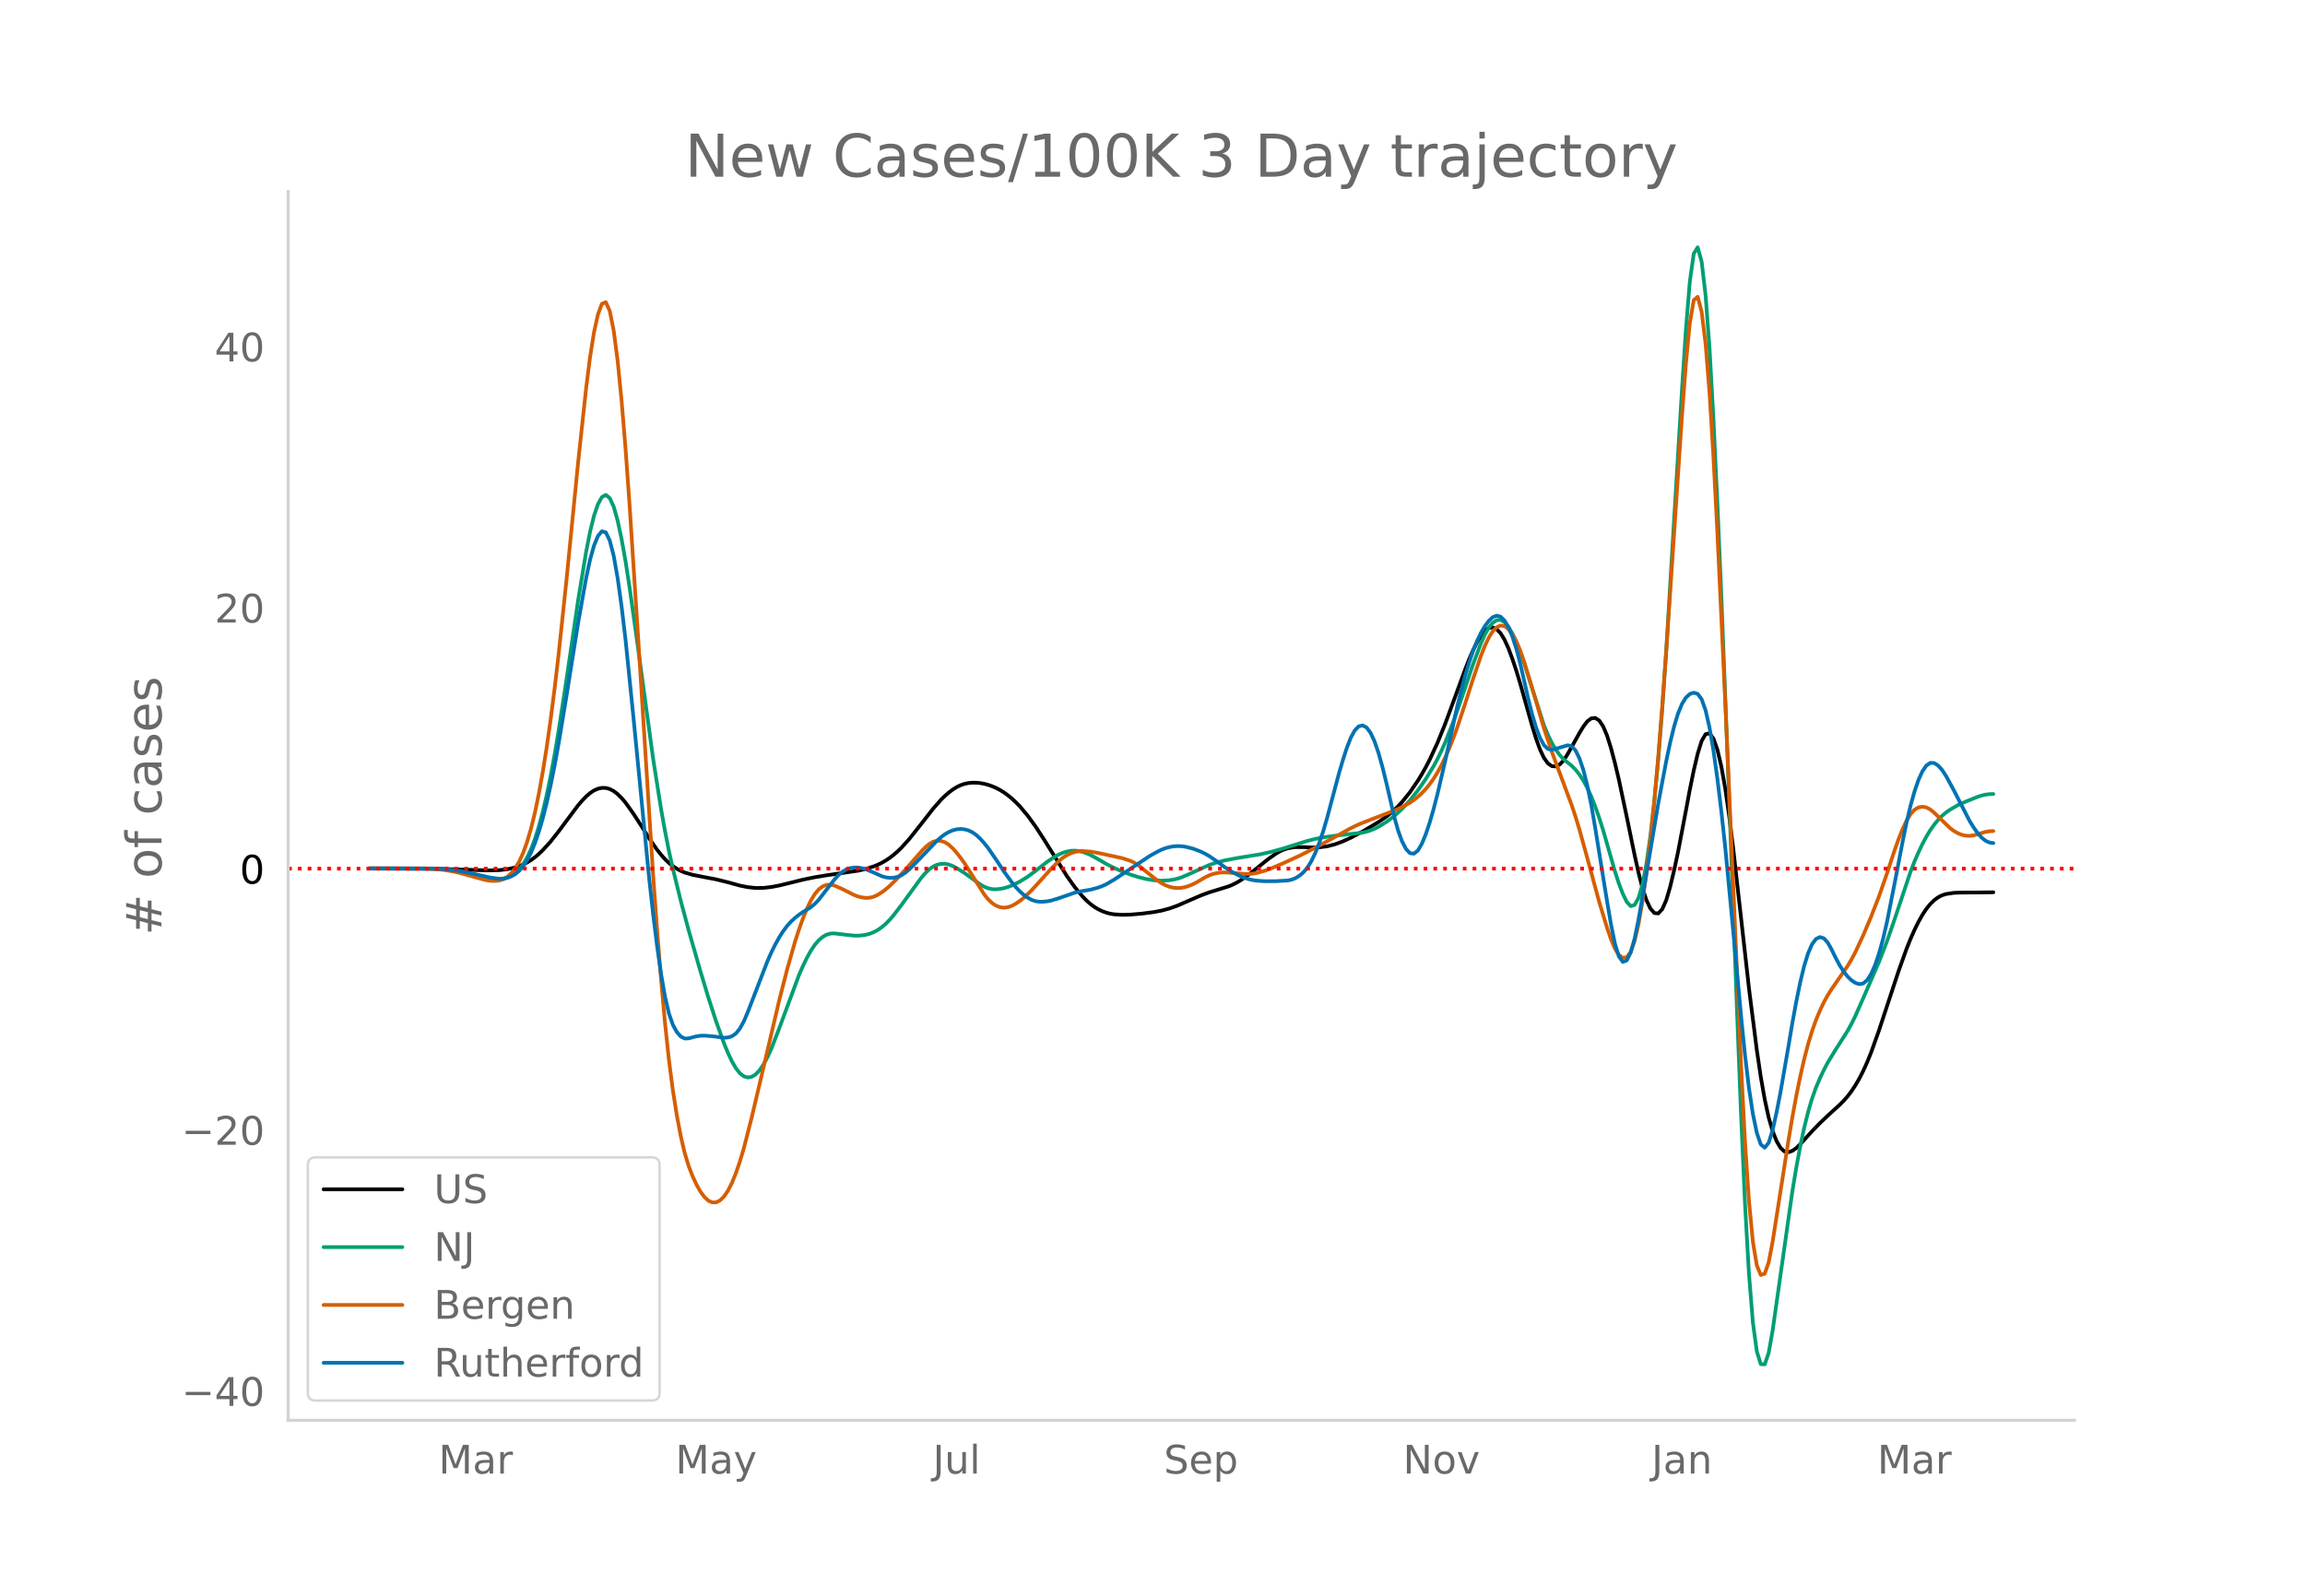 <svg height="864" viewBox="0 0 936 648" width="1248" xmlns="http://www.w3.org/2000/svg" xmlns:xlink="http://www.w3.org/1999/xlink"><defs><style>*{stroke-linecap:butt;stroke-linejoin:round}</style></defs><g id="figure_1"><path d="M0 648h936V0H0z" style="fill:#fff" id="patch_1"/><g id="axes_1"><path d="M117 576.72h725.4V77.76H117z" style="fill:none" id="patch_2"/><path clip-path="url(#p25b790a677)" d="m149.973 352.714 28.81.107 9.605.302 9.603.33 4.802-.12 3.201-.364 3.202-.719 1.6-.523 1.6-.663 1.601-.812 1.601-.977 1.6-1.159 1.601-1.345 1.6-1.527 3.202-3.522 3.201-4.072 8.003-10.714 1.601-1.832 1.6-1.658 1.601-1.4 1.6-1.062 1.602-.706 1.6-.347 1.6.033 1.601.434 1.601.84 1.6 1.234 1.601 1.582 1.6 1.88 3.202 4.483 3.201 4.944 3.202 5.096 3.2 4.577 1.601 2.024 1.601 1.804 1.6 1.545 1.601 1.285 1.6 1.06 1.602.869 1.6.685 3.201.916 4.802.955 4.802.912 4.802 1.185 4.802 1.33 3.201.64 3.201.335 3.202-.037 3.2-.363 3.202-.612 4.802-1.167 4.802-1.193 4.802-.992 4.801-.787 12.805-1.865 3.202-.744 3.2-1.026 1.601-.652 1.601-.774 1.6-.921 1.601-1.074 1.6-1.226 1.602-1.382 1.6-1.543 3.201-3.56 4.802-6.04 4.802-6.166 3.201-3.648 1.6-1.579 1.602-1.395 1.6-1.208 1.6-1.002 1.601-.778 1.601-.55 1.6-.33 1.601-.143 1.6.01 1.601.153 1.601.292 1.6.424 1.601.557 1.601.69 1.6.836 1.601.995 1.6 1.155 1.601 1.317 1.601 1.48 1.6 1.646 3.202 3.788 3.201 4.406 3.201 4.911 9.604 15.33 3.201 4.474 3.202 3.838 1.6 1.632 1.6 1.405 1.601 1.175 1.601.948 1.6.75 1.601.579 1.6.414 1.601.256 3.202.2 3.201-.086 4.802-.408 4.802-.623 3.2-.603 3.202-.863 3.201-1.14 4.802-2.098 4.802-2.075 3.201-1.191 8.003-2.473 1.601-.672 1.6-.803 1.601-.943 3.202-2.242 3.2-2.502 4.803-3.865 3.2-2.263 1.601-.937 1.601-.719 1.6-.495 1.601-.316 1.6-.182 3.202-.002 3.201.143 3.202-.063 3.2-.402 3.202-.838 3.201-1.18 3.202-1.473 4.801-2.548 6.403-3.79 3.201-2.198 3.201-2.674 1.601-1.566 1.6-1.73 3.202-3.964 3.201-4.668 1.6-2.61 1.601-2.829 1.6-3.082 3.202-6.93 3.201-7.89 4.802-13.074 3.201-8.738 1.601-4.106 1.6-3.679 1.601-3.211 1.601-2.709 1.6-2.02 1.601-1.148 1.6-.233 1.601.704 1.601 1.664 1.6 2.629 1.601 3.553 1.6 4.28 1.602 4.808 1.6 5.295 4.802 17.065 1.6 5.159 1.601 4.433 1.6 3.37 1.601 2.24 1.601 1.129 1.6.117 1.601-.794 1.6-1.685 1.602-2.496 4.801-8.592 1.601-2.641 1.6-2.107 1.601-1.198 1.6-.182 1.601 1.007 1.601 2.368 1.6 3.763 1.601 5.09 1.601 6.08 1.6 6.731 3.202 15.13 3.201 15.561 1.6 7.177 1.601 6.25 1.6 4.855 1.602 3.37 1.6 1.847 1.6.156 1.601-1.706 1.601-3.603 1.6-5.397 1.601-6.683 1.6-7.46 3.202-16.814 1.6-8.577 1.601-7.824 1.6-6.81 1.602-5.134 1.6-2.793 1.6-.322 1.601 2.135 1.601 4.51 1.6 6.805 1.601 9.085 1.6 11.247 1.601 12.823 3.202 28.362 3.201 28.458 3.201 25.214 1.6 10.84 1.601 9.124 1.601 7.324 1.6 5.571 1.601 4.046 1.6 2.75 1.602 1.496 1.6.309 1.6-.563 1.601-1.118 1.601-1.564 4.802-5.29 3.201-3.294 3.201-3.04 4.802-4.373 1.6-1.601 1.601-1.8 1.601-2.102 1.6-2.424 1.601-2.753 1.6-3.125 1.602-3.539 1.6-3.96 3.201-8.975 4.802-14.546 3.201-9.684 3.202-8.926 1.6-3.984 1.6-3.619 1.602-3.249 1.6-2.849 1.6-2.42 1.601-1.987 1.601-1.56 1.6-1.175 1.601-.827 1.6-.51 3.202-.48 3.201-.111 6.403-.031 6.402-.083h0" style="fill:none;stroke:#000;stroke-linecap:round;stroke-width:1.5" id="line2d_1"/><path clip-path="url(#p25b790a677)" d="m149.973 352.624 25.61.064 4.801.296 4.802.573 3.202.562 6.402 1.458 3.201.742 3.201.465 1.601.086 1.6-.113 1.601-.408 1.601-.721 1.6-1.058 1.601-1.505 1.6-2.063 1.601-2.668 1.601-3.389 1.6-4.228 1.601-5.09 1.6-5.955 1.602-6.835 1.6-7.729 1.6-8.626 1.601-9.488 3.202-20.867 4.801-32.686 3.202-19.339 1.6-8.165 1.6-6.487 1.602-4.705 1.6-2.889 1.6-.888 1.601 1.293 1.601 3.513 1.6 5.666 1.601 7.494 1.6 8.999 1.602 10.34 3.2 22.796 6.403 47.061 3.201 20.283 1.601 8.967 1.6 8.088 1.601 7.248 3.202 13.03 3.2 11.956 4.803 16.719 3.2 10.588 3.202 9.857 3.201 8.892 1.6 3.86 1.602 3.39 1.6 2.776 1.6 2.026 1.601 1.245 1.601.474 1.6-.265 1.601-.968 1.6-1.666 1.602-2.347 1.6-2.961 1.6-3.504 3.202-8.279 8.003-21.578 1.6-3.663 1.601-3.31 1.6-2.884 1.602-2.39 1.6-1.88 1.6-1.377 1.601-.904 1.601-.46 1.6-.06 4.802.569 3.202.33 1.6.016 1.601-.116 1.6-.254 1.601-.43 1.6-.648 1.601-.873 1.601-1.113 1.6-1.365 1.601-1.619 1.6-1.86 3.202-4.174 8.003-10.992 1.6-1.851 1.601-1.568 1.601-1.168 1.6-.75 1.601-.374 1.6-.034 1.602.296 1.6.61 1.6.83 3.202 2.032 6.402 4.624 1.601.918 1.6.642 1.601.346 1.601.062 1.6-.157 1.601-.313 1.6-.457 1.601-.598 3.202-1.56 3.2-1.993 3.202-2.369 4.802-3.77 3.201-2.112 1.6-.86 1.601-.676 1.601-.483 1.6-.287 1.601-.072 1.6.159 1.602.386 1.6.565 1.6.7 3.202 1.758 3.201 1.876 3.201 1.633 3.202 1.403 3.201 1.202 3.201 1.015 3.201.814 3.202.518 3.2.185 3.202-.195 1.6-.25 1.601-.37 1.601-.512 3.201-1.37 8.003-3.642 3.202-1.078 3.2-.82 4.803-.912 9.603-1.559 4.802-1.087 4.802-1.36 9.604-3.018 3.201-.797 3.201-.624 4.802-.668 11.204-1.263 1.601-.386 1.6-.516 1.601-.654 1.6-.79 3.202-1.944 3.201-2.408 3.202-2.924 3.2-3.46 3.202-4.022 3.201-4.605 3.202-5.25 1.6-2.961 1.6-3.286 1.601-3.623 3.202-8.172 3.2-9.081 4.803-14.223 3.201-8.488 1.6-3.586 1.601-2.823 1.6-1.995 1.601-1.083 1.601-.092 1.6.919 1.601 1.898 1.6 2.733 1.602 3.422 1.6 4.083 1.6 4.695 8.004 25.035 1.6 3.871 1.601 3.281 1.6 2.732 1.601 2.225 1.6 1.725 3.202 2.564 1.6 1.604 1.601 2.022 1.601 2.452 1.6 2.945 1.601 3.5 1.6 4.057 1.601 4.555 1.601 4.993 3.201 11.17 1.601 5.587 1.6 4.936 1.601 4.186 1.6 3.3 1.601 1.745 1.601-.485 1.6-2.89 1.601-5.514 1.6-8.352 1.602-11.233 1.6-14.133 1.6-17.127 1.601-20.212 1.601-23.317 3.201-53.35 3.201-52.778 1.601-24.522 1.6-19.657 1.601-11.398 1.6-2.556 1.602 5.805 1.6 13.688 1.6 21.473 1.601 28.85 1.601 34.188 1.6 37.485 3.202 83.291 3.201 86.556 1.6 40.969 1.601 36.125 1.601 28.295 1.6 19.866 1.601 11.744 1.6 5.158 1.601.107 1.601-4.637 1.6-8.978 8.004-56.502 1.6-9.705 1.601-8.6 1.6-7.524 1.601-6.485 1.6-5.45 1.601-4.475L739 437.9l1.6-3.383 1.601-3.04 3.202-5.249 4.801-7.526 1.601-2.907 1.6-3.24 3.202-7.234 6.402-14.703 3.202-8.253 3.2-9.242 6.403-19.134 1.6-4.11 1.602-3.732 1.6-3.36 1.6-3 1.601-2.637 1.601-2.282 1.6-1.948 1.601-1.638 1.6-1.347 1.601-1.132 3.202-1.86 3.2-1.434 4.803-1.928 1.6-.53 1.601-.374 1.6-.205 1.601-.06h0" style="fill:none;stroke:#009e73;stroke-linecap:round;stroke-width:1.5" id="line2d_2"/><path clip-path="url(#p25b790a677)" d="m149.973 352.567 22.408.053 4.802.295 3.201.355 3.202.524 3.2.699 4.803 1.333 4.802 1.34 1.6.34 1.6.187 1.601.02 1.601-.174 1.6-.506 1.601-.974 1.601-1.47 1.6-1.998 1.601-2.677 1.6-3.51 1.601-4.398 1.601-5.41 1.6-6.546 1.601-7.707 1.6-8.87 1.602-10.057 1.6-11.262 1.6-12.473 1.601-13.652 3.202-30.223 4.801-48.483 3.202-29.636 1.6-12.689 1.6-10.058 1.602-7.246 1.6-4.3 1.6-.687 1.601 3.591 1.601 8.004 1.6 12.315 1.601 16.119 1.6 19.415 1.602 22.395 3.2 49.444 6.403 101.389 1.6 22.025 1.601 20.082 1.601 17.757 1.6 15.052 1.601 12.368 1.6 10.167 1.602 8.452 1.6 6.834 1.6 5.297 1.601 4.172 1.601 3.458 1.6 2.825 1.601 2.181 1.6 1.484 1.601.73 1.601-.033 1.6-.8 1.601-1.582 1.6-2.38 1.602-3.174 1.6-3.933 1.6-4.657 1.601-5.375 3.202-12.514 4.802-20.366 6.402-27.319 3.201-12.503 3.201-11.249 1.601-4.949 1.6-4.448 1.601-3.93 1.6-3.325 1.602-2.633 1.6-1.922 1.6-1.23 1.601-.62 1.601-.097 1.6.373 3.202 1.407 4.802 2.436 1.6.597 1.601.397 1.6.184 1.601-.09 1.6-.425 1.601-.758 1.601-1.013 1.6-1.195 1.601-1.36 3.202-3.155 3.2-3.516 6.403-7.305 1.6-1.665 1.601-1.386 1.601-.924 1.6-.428 1.601.059 1.6.537 1.602 1.013 1.6 1.467 1.6 1.808 1.601 2.038 1.601 2.245 3.201 5.002 4.802 7.651 1.6 1.983 1.601 1.513 1.601 1.05 1.6.616 1.601.21 1.6-.19 1.601-.57 1.601-.868 1.6-1.078 1.601-1.27 3.202-3.055 3.2-3.504 4.803-5.336 3.2-3.178 1.601-1.276 1.601-1.021 1.6-.77 1.601-.525 1.6-.293 1.602-.075 3.2.246 3.202.556 9.604 2.087 3.201 1.05 1.6.739 1.601.99 3.201 2.569 3.202 2.578 1.6 1.197 1.6 1.056 1.602.84 1.6.609 1.6.377 1.601.145 1.601-.09 1.6-.317 1.601-.513 1.6-.678 1.601-.837 3.202-1.91 1.6-.776 1.6-.577 1.602-.383 1.6-.21 1.6-.062 3.202.207 4.802.388 1.6.034 1.601-.102 1.6-.249 3.202-.88 3.201-1.166 4.802-2.062 6.403-2.953 6.402-3.255 6.402-3.485 8.004-4.449 3.2-1.531 4.803-1.91 9.603-3.674 3.202-1.476 3.2-1.754 1.601-1.1 1.601-1.28 1.6-1.467 1.601-1.695 1.6-1.965 1.602-2.249 1.6-2.57 1.6-2.928 1.601-3.292 1.601-3.654 1.6-4.004 1.601-4.34 3.201-9.643 3.202-10.007 3.201-9.383 1.6-4.108 1.601-3.356 1.6-2.537 1.601-1.654 1.601-.708 1.6.252 1.601 1.2 1.6 2.098 1.602 2.945 1.6 3.782 1.6 4.57 3.202 10.514 4.802 16.413 3.201 9.515 4.802 12.913 3.201 8.59 1.6 4.805 1.601 5.265 3.202 11.607 4.801 17.702 3.202 10.551 1.6 4.659 1.601 3.808 1.6 2.547 1.601 1.203 1.6-.235 1.601-2.136 1.601-4.502 1.6-6.937 1.601-9.248 1.6-11.436 1.602-13.598 1.6-15.76 1.6-17.925 1.601-20.089 1.601-22.253 6.402-95.674 1.601-21.256 1.6-16.723 1.601-9.287 1.6-1.367 1.602 6.06 1.6 12.995 1.6 19.833 1.601 26.28 1.601 30.781 3.201 68.836 6.403 147.333 1.6 30.89 1.601 24.042 1.6 16.683 1.601 9.596 1.6 3.871 1.601-.492 1.601-4.584 1.6-8.32 6.403-41.012 1.6-9.51 1.601-8.719 1.601-7.87 1.6-7.018 1.601-6.164 1.6-5.311 1.601-4.492 1.601-3.844 1.6-3.368 1.601-2.928 1.6-2.522 6.403-9.23 1.601-2.701 1.6-3.013 3.202-6.856 3.201-7.573 3.201-8.248 3.202-9.18 3.2-9.731 1.601-4.458 1.601-4.004 1.6-3.38 1.601-2.591 1.6-1.767 1.602-.966 1.6-.281 1.6.285 1.601.829 1.601 1.325 6.402 6.218 1.601 1.184 1.6.913 1.601.641 1.6.363 1.602.076 1.6-.21 4.802-1.4 1.6-.26 1.601-.092h0" style="fill:none;stroke:#d55e00;stroke-linecap:round;stroke-width:1.5" id="line2d_3"/><path clip-path="url(#p25b790a677)" d="m149.973 352.632 25.61.036 4.801.268 4.802.536 3.202.533 4.801 1.04 6.403 1.435 3.201.361 1.6-.044 1.601-.313 1.601-.6 1.6-.906 1.601-1.324 1.6-1.847 1.601-2.415 1.601-3.088 1.6-3.867 1.601-4.668 1.6-5.472 1.602-6.295 1.6-7.134 1.6-7.979 1.601-8.786 3.202-19.285 4.801-30.134 3.202-17.921 1.6-7.482 1.6-5.737 1.602-3.877 1.6-1.93 1.6.465 1.601 3.302 1.601 6.23 1.6 9.073 1.601 11.485 1.6 13.47 3.202 31.45 6.403 65.59 1.6 14.442 1.6 12.872 1.601 11.232 1.601 9.244 1.6 6.91 1.601 4.625 1.6 2.929 1.602 1.822 1.6.834 1.6-.057 3.202-.85 1.6-.212 1.601-.046 3.201.232 4.802.633 1.6-.135 1.602-.497 1.6-1.113 1.6-1.985 1.601-2.905 1.601-3.748 8.003-20.707 1.6-3.606 1.601-3.243 1.601-2.875 1.6-2.5 1.601-2.127 1.6-1.766 1.601-1.483 1.601-1.277 1.6-1.086 3.202-1.962 1.6-1.329 1.601-1.682 3.201-4.14 3.202-4.102 1.6-1.755 1.6-1.37 1.601-.954 1.601-.554 1.6-.23 1.601.016 1.601.249 1.6.469 3.202 1.337 3.201 1.444 1.6.458 1.601.21 1.6-.047 1.602-.346 1.6-.686 1.6-1.036 1.601-1.36 3.202-3.194 8.003-8.376 1.6-1.427 1.6-1.192 1.602-.941 1.6-.687 1.6-.419 1.601-.137 1.601.148 1.6.44 1.601.77 1.6 1.132 1.601 1.491 1.601 1.785 1.6 2.015 3.202 4.652 3.201 4.845 3.201 4.38 1.601 1.937 1.6 1.69 1.601 1.435 1.6 1.17 1.602.876 1.6.548 1.6.231 1.601-.008 1.601-.168 1.6-.313 3.202-.973 6.402-2.227 1.6-.391 4.803-.827 3.201-.893 1.6-.604 1.601-.737 3.201-1.87 14.406-9.584 3.201-1.793 1.6-.765 1.602-.61 1.6-.442 1.6-.276 1.601-.113 1.601.05 1.6.208 3.202.795 3.201 1.23 1.6.787 1.601.913 3.202 2.197 3.2 2.345 3.202 2.094 3.201 1.635 1.6.628 1.602.504 1.6.383 1.6.262 3.202.222h4.802l4.802-.287 1.6-.327 1.6-.649 1.602-.998 1.6-1.378 1.6-1.916 1.601-2.608 1.601-3.334 1.6-4.054 1.601-4.76 1.6-5.45 4.803-18.071 1.6-5.428 1.6-4.937 1.602-4.099 1.6-2.913 1.6-1.66 1.601-.401 1.601.864 1.6 2.142 1.601 3.42 1.6 4.657 1.602 5.671 1.6 6.468 3.201 13.833 1.601 5.67 1.6 4.385 1.601 3.083 1.6 1.696 1.601.221 1.601-1.271 1.6-2.708 1.601-3.869 1.6-4.754 1.602-5.551 1.6-6.182 3.201-13.722 4.802-21.784 1.6-6.458 1.601-5.939 1.601-5.35 1.6-4.693 1.601-4.022 1.601-3.36 1.6-2.729 1.601-2.135 1.6-1.503 1.601-.641 1.601.446 1.6 1.58 1.601 2.713 1.6 3.837 1.602 4.954 1.6 6.067 3.201 14.117 1.601 6.346 1.6 5.38 1.601 4.237 1.6 2.914 1.601 1.555 1.601.308 1.6-.379 4.803-1.432 1.6.344 1.6 1.732 1.601 3.248 1.601 4.77 1.6 6.311 1.601 7.877 1.6 9.302 4.803 29.751 1.6 9.384 1.601 7.842 1.6 5.162 1.601 2.255 1.6-.606 1.601-3.244 1.601-5.656 1.6-7.837 3.202-18.498 4.802-28.542 3.201-17.051 1.6-7.548 1.601-6.564 1.6-5.27 1.601-3.915 1.601-2.597 1.6-1.471 1.601-.538 1.6.489 1.602 2.176 1.6 4.523 1.6 7.001 1.601 9.41 1.601 11.473 1.6 13.186 1.601 14.83 3.201 33.55 3.202 34.666 1.6 15.896 1.601 13.34 1.6 10.548 1.601 7.707 1.6 4.639 1.601 1.34 1.601-2.006 1.6-5.135 1.601-7.191 1.6-8.174 3.202-18.514 1.6-9.513 1.601-8.768 1.601-7.83 1.6-6.633 1.601-5.171 1.6-3.657 1.601-2.165 1.601-.776 1.6.507 1.601 1.769 1.6 2.888 1.602 3.29 1.6 2.978 1.6 2.518 1.601 2.043 1.601 1.553 1.6 1.061 1.601.515 1.6-.294 1.602-1.37 1.6-2.496 1.6-3.618 1.601-4.716 1.601-5.789 1.6-6.856 3.202-16.183 3.201-16.694 1.6-7.744 1.601-6.775 1.6-5.723 1.602-4.656 1.6-3.52 1.6-2.32 1.601-1.104 1.601.07 1.6 1.032 1.601 1.784 1.6 2.444 3.202 5.89 6.403 12.425 1.6 2.581 1.6 2.259 1.601 1.828 1.601 1.292 1.6.734 1.601.227h0" style="fill:none;stroke:#0072b2;stroke-linecap:round;stroke-width:1.5" id="line2d_4"/><path clip-path="url(#p25b790a677)" d="M117 352.744h725.4" style="fill:none;stroke:red;stroke-dasharray:1.5,2.475;stroke-dashoffset:0;stroke-width:1.5" id="line2d_5"/><path d="M117 576.72V77.76" style="fill:none;stroke:#d3d3d3;stroke-linecap:square;stroke-linejoin:miter;stroke-width:1.25" id="patch_3"/><path d="M117 576.72h725.4" style="fill:none;stroke:#d3d3d3;stroke-linecap:square;stroke-linejoin:miter;stroke-width:1.25" id="patch_4"/><g id="matplotlib.axis_1"><g id="xtick_1"><g style="fill:#696969" transform="matrix(.16 0 0 -.16 178.096 598.378)" id="text_1"><defs><path d="M9.813 72.906h14.703l18.593-49.61 18.703 49.61h14.704V0H66.89v64.016l-18.797-50h-9.907l-18.796 50V0H9.813z" id="DejaVuSans-77"/><path d="M34.281 27.484q-10.89 0-15.093-2.484-4.204-2.484-4.204-8.5 0-4.781 3.157-7.594 3.156-2.797 8.562-2.797 7.485 0 12 5.297 4.516 5.297 4.516 14.078v2zm17.922 3.72V0H43.22v8.297Q40.14 3.328 35.547.953q-4.594-2.375-11.234-2.375-8.391 0-13.36 4.719Q6 8.016 6 15.922q0 9.219 6.172 13.906 6.187 4.688 18.437 4.688h12.61v.89q0 6.203-4.078 9.594-4.078 3.39-11.453 3.39-4.688 0-9.141-1.124-4.438-1.125-8.531-3.375v8.312q4.921 1.906 9.562 2.844 4.64.953 9.031.953 11.875 0 17.735-6.156 5.86-6.14 5.86-18.64z" id="DejaVuSans-97"/><path d="M41.11 46.297q-1.516.875-3.297 1.281Q36.03 48 33.89 48q-7.625 0-11.703-4.953-4.079-4.953-4.079-14.234V0H9.08v54.688h9.03v-8.5q2.844 4.984 7.375 7.39Q30.031 56 36.531 56q.922 0 2.047-.125 1.125-.11 2.484-.36z" id="DejaVuSans-114"/></defs><use xlink:href="#DejaVuSans-77"/><use x="86.279" xlink:href="#DejaVuSans-97"/><use x="147.559" xlink:href="#DejaVuSans-114"/></g></g><g id="xtick_2"><g style="fill:#696969" transform="matrix(.16 0 0 -.16 274.287 598.378)" id="text_2"><defs><path d="M32.172-5.078q-3.797-9.766-7.422-12.735-3.61-2.984-9.656-2.984H7.906v7.516h5.282q3.703 0 5.75 1.765Q21-9.766 23.483-3.219l1.61 4.094-22.11 53.813H12.5l17.094-42.766 17.093 42.766h9.516z" id="DejaVuSans-121"/></defs><use xlink:href="#DejaVuSans-77"/><use x="86.279" xlink:href="#DejaVuSans-97"/><use x="147.559" xlink:href="#DejaVuSans-121"/></g></g><g id="xtick_3"><g style="fill:#696969" transform="matrix(.16 0 0 -.16 378.812 598.378)" id="text_3"><defs><path d="M9.813 72.906h9.859V5.078q0-13.187-5-19.14-5-5.954-16.094-5.954h-3.75v8.297h3.078q6.531 0 9.219 3.672Q9.813-4.39 9.813 5.078z" id="DejaVuSans-74"/><path d="M8.5 21.578v33.11h8.984V21.922q0-7.766 3.016-11.656 3.031-3.875 9.094-3.875 7.265 0 11.484 4.64 4.234 4.64 4.234 12.656v31h8.985V0h-8.984v8.406Q42.047 3.422 37.718 1q-4.313-2.422-10.032-2.422-9.421 0-14.312 5.86Q8.5 10.296 8.5 21.578zM31.11 56z" id="DejaVuSans-117"/><path d="M9.422 75.984h8.984V0H9.422z" id="DejaVuSans-108"/></defs><use xlink:href="#DejaVuSans-74"/><use x="29.492" xlink:href="#DejaVuSans-117"/><use x="92.871" xlink:href="#DejaVuSans-108"/></g></g><g id="xtick_4"><g style="fill:#696969" transform="matrix(.16 0 0 -.16 472.623 598.378)" id="text_4"><defs><path d="M53.516 70.516V60.89q-5.61 2.687-10.594 4-4.984 1.328-9.625 1.328-8.047 0-12.422-3.125t-4.375-8.89q0-4.845 2.906-7.313 2.907-2.453 11.016-3.97l5.953-1.218q11.031-2.11 16.281-7.406 5.25-5.297 5.25-14.172 0-10.61-7.11-16.078-7.093-5.469-20.812-5.469-5.172 0-11.015 1.172Q13.14.922 6.89 3.219v10.156q6-3.36 11.765-5.078 5.766-1.703 11.328-1.703 8.438 0 13.032 3.312 4.593 3.328 4.593 9.485 0 5.359-3.297 8.39-3.296 3.032-10.812 4.547L27.484 33.5q-11.03 2.188-15.968 6.875-4.922 4.688-4.922 13.047 0 9.672 6.812 15.234 6.813 5.563 18.766 5.563 5.14 0 10.453-.938 5.328-.922 10.89-2.765z" id="DejaVuSans-83"/><path d="M56.203 29.594v-4.39H14.891q.593-9.282 5.593-14.142 5-4.859 13.938-4.859 5.172 0 10.031 1.266 4.86 1.265 9.656 3.812v-8.5Q49.266.734 44.187-.344 39.11-1.422 33.892-1.422q-13.094 0-20.735 7.61-7.64 7.625-7.64 20.625 0 13.421 7.25 21.296Q20.016 56 32.328 56q11.031 0 17.453-7.11 6.422-7.093 6.422-19.296zm-8.984 2.64q-.094 7.36-4.125 11.75-4.032 4.407-10.672 4.407-7.516 0-12.031-4.25-4.516-4.25-5.203-11.97z" id="DejaVuSans-101"/><path d="M18.11 8.203v-29H9.077v75.484h9.031v-8.296q2.844 4.875 7.157 7.234Q29.594 56 35.594 56q9.968 0 16.187-7.906 6.235-7.907 6.235-20.797T51.78 6.484q-6.218-7.906-16.187-7.906-6 0-10.328 2.375-4.313 2.375-7.157 7.25zm30.578 19.094q0 9.906-4.079 15.547-4.078 5.64-11.203 5.64-7.14 0-11.218-5.64-4.079-5.64-4.079-15.547 0-9.906 4.078-15.547 4.079-5.64 11.22-5.64 7.124 0 11.202 5.64t4.078 15.547z" id="DejaVuSans-112"/></defs><use xlink:href="#DejaVuSans-83"/><use x="63.477" xlink:href="#DejaVuSans-101"/><use x="125" xlink:href="#DejaVuSans-112"/></g></g><g id="xtick_5"><g style="fill:#696969" transform="matrix(.16 0 0 -.16 569.726 598.378)" id="text_5"><defs><path d="M9.813 72.906h13.28l32.329-60.984v60.984h9.562V0h-13.28L19.39 60.984V0H9.813z" id="DejaVuSans-78"/><path d="M30.61 48.39q-7.22 0-11.422-5.64-4.204-5.64-4.204-15.453 0-9.813 4.172-15.453 4.188-5.64 11.453-5.64 7.188 0 11.375 5.655 4.203 5.672 4.203 15.438 0 9.719-4.203 15.406-4.187 5.688-11.375 5.688zm0 7.61q11.718 0 18.406-7.625 6.703-7.61 6.703-21.078 0-13.422-6.703-21.078-6.688-7.64-18.407-7.64-11.765 0-18.437 7.64-6.656 7.656-6.656 21.078 0 13.469 6.656 21.078Q18.844 56 30.609 56z" id="DejaVuSans-111"/><path d="M2.984 54.688H12.5L29.594 8.797l17.093 45.89h9.516L35.687 0H23.485z" id="DejaVuSans-118"/></defs><use xlink:href="#DejaVuSans-78"/><use x="74.805" xlink:href="#DejaVuSans-111"/><use x="135.986" xlink:href="#DejaVuSans-118"/></g></g><g id="xtick_6"><g style="fill:#696969" transform="matrix(.16 0 0 -.16 670.646 598.378)" id="text_6"><defs><path d="M54.89 33.016V0h-8.984v32.719q0 7.765-3.031 11.61-3.031 3.858-9.078 3.858-7.281 0-11.484-4.64-4.204-4.625-4.204-12.64V0H9.08v54.688h9.03v-8.5q3.235 4.937 7.594 7.374Q30.078 56 35.797 56q9.422 0 14.25-5.828 4.844-5.828 4.844-17.156z" id="DejaVuSans-110"/></defs><use xlink:href="#DejaVuSans-74"/><use x="29.492" xlink:href="#DejaVuSans-97"/><use x="90.771" xlink:href="#DejaVuSans-110"/></g></g><g id="xtick_7"><g style="fill:#696969" transform="matrix(.16 0 0 -.16 762.321 598.378)" id="text_7"><use xlink:href="#DejaVuSans-77"/><use x="86.279" xlink:href="#DejaVuSans-97"/><use x="147.559" xlink:href="#DejaVuSans-114"/></g></g></g><g id="matplotlib.axis_2"><g id="ytick_1"><g style="fill:#696969" transform="matrix(.16 0 0 -.16 73.733 570.88)" id="text_8"><defs><path d="M10.594 35.5h62.593v-8.297H10.594z" id="DejaVuSans-8722"/><path d="M37.797 64.313 12.89 25.39h24.906zm-2.594 8.593H47.61V25.391h10.407v-8.203H47.609V0h-9.812v17.188H4.89v9.515z" id="DejaVuSans-52"/><path d="M31.781 66.406q-7.61 0-11.453-7.5Q16.5 51.422 16.5 36.375q0-14.984 3.828-22.484 3.844-7.5 11.453-7.5 7.672 0 11.5 7.5 3.844 7.5 3.844 22.484 0 15.047-3.844 22.531-3.828 7.5-11.5 7.5zm0 7.813q12.266 0 18.735-9.703 6.468-9.688 6.468-28.141 0-18.406-6.468-28.11-6.47-9.687-18.735-9.687-12.25 0-18.718 9.688-6.47 9.703-6.47 28.109 0 18.453 6.47 28.14Q19.53 74.22 31.78 74.22z" id="DejaVuSans-48"/></defs><use xlink:href="#DejaVuSans-8722"/><use x="83.789" xlink:href="#DejaVuSans-52"/><use x="147.412" xlink:href="#DejaVuSans-48"/></g></g><g id="ytick_2"><g style="fill:#696969" transform="matrix(.16 0 0 -.16 73.733 464.851)" id="text_9"><defs><path d="M19.188 8.297h34.421V0H7.33v8.297q5.609 5.812 15.296 15.594 9.703 9.797 12.188 12.64 4.734 5.313 6.609 9 1.89 3.688 1.89 7.25 0 5.813-4.078 9.469-4.078 3.672-10.625 3.672-4.64 0-9.797-1.61-5.14-1.609-11-4.89v9.969Q13.767 71.78 18.938 73q5.188 1.219 9.485 1.219 11.328 0 18.062-5.672 6.735-5.656 6.735-15.125 0-4.5-1.688-8.531-1.672-4.016-6.125-9.485-1.218-1.422-7.765-8.187-6.532-6.766-18.453-18.922z" id="DejaVuSans-50"/></defs><use xlink:href="#DejaVuSans-8722"/><use x="83.789" xlink:href="#DejaVuSans-50"/><use x="147.412" xlink:href="#DejaVuSans-48"/></g></g><g id="ytick_3"><use xlink:href="#DejaVuSans-48" transform="matrix(.16 0 0 -.16 97.32 358.822)" id="text_10"/></g><g id="ytick_4"><g style="fill:#696969" transform="matrix(.16 0 0 -.16 87.14 252.794)" id="text_11"><use xlink:href="#DejaVuSans-50"/><use x="63.623" xlink:href="#DejaVuSans-48"/></g></g><g id="ytick_5"><g style="fill:#696969" transform="matrix(.16 0 0 -.16 87.14 146.765)" id="text_12"><use xlink:href="#DejaVuSans-52"/><use x="63.623" xlink:href="#DejaVuSans-48"/></g></g><g style="fill:#696969" transform="matrix(0 -.2 -.2 0 65.573 379.813)" id="text_13"><defs><path d="M51.125 44H36.922l-4.11-16.313h14.313zm-7.328 27.781-5.078-20.265h14.265L58.11 71.78h7.813L60.89 51.516h15.234V44h-17.14l-4-16.313h15.53V20.22H53.079L48 0h-7.813l5.032 20.219H30.906L25.875 0h-7.86l5.079 20.219H7.719v7.468h17.187L29 44H13.281v7.516h17.625l4.985 20.265z" id="DejaVuSans-35"/><path d="M37.11 75.984V68.5h-8.594q-4.828 0-6.72-1.953-1.874-1.953-1.874-7.031v-4.828h14.797v-6.985H19.922V0H10.89v47.703H2.297v6.984h8.594V58.5q0 9.125 4.25 13.297 4.25 4.187 13.468 4.187z" id="DejaVuSans-102"/><path d="M48.781 52.594v-8.407q-3.812 2.11-7.64 3.157-3.828 1.047-7.735 1.047-8.75 0-13.593-5.547-4.829-5.532-4.829-15.547 0-10.016 4.829-15.563 4.843-5.53 13.593-5.53 3.907 0 7.735 1.046 3.828 1.047 7.64 3.156V2.094Q45.016.344 40.984-.531q-4.015-.89-8.562-.89-12.36 0-19.64 7.765-7.266 7.765-7.266 20.953 0 13.375 7.343 21.031Q20.22 56 33.016 56q4.14 0 8.093-.86 3.953-.843 7.672-2.546z" id="DejaVuSans-99"/><path d="M44.281 53.078v-8.5q-3.797 1.953-7.906 2.922-4.094.984-8.5.984-6.688 0-10.031-2.047-3.344-2.046-3.344-6.156 0-3.125 2.39-4.906 2.391-1.781 9.626-3.39l3.078-.688q9.562-2.047 13.593-5.781 4.032-3.735 4.032-10.422 0-7.625-6.032-12.078-6.03-4.438-16.578-4.438-4.39 0-9.156.86Q10.688.296 5.422 2v9.281q4.984-2.594 9.812-3.89 4.829-1.282 9.579-1.282 6.343 0 9.75 2.172 3.421 2.172 3.421 6.125 0 3.656-2.468 5.61-2.453 1.953-10.813 3.765l-3.125.735q-8.344 1.75-12.062 5.39-3.704 3.64-3.704 9.985 0 7.718 5.47 11.906Q16.75 56 26.811 56q4.97 0 9.36-.734 4.406-.72 8.11-2.188z" id="DejaVuSans-115"/></defs><use xlink:href="#DejaVuSans-35"/><use x="83.789" xlink:href="#DejaVuSans-32"/><use x="115.576" xlink:href="#DejaVuSans-111"/><use x="176.758" xlink:href="#DejaVuSans-102"/><use x="211.963" xlink:href="#DejaVuSans-32"/><use x="243.75" xlink:href="#DejaVuSans-99"/><use x="298.73" xlink:href="#DejaVuSans-97"/><use x="360.01" xlink:href="#DejaVuSans-115"/><use x="412.109" xlink:href="#DejaVuSans-101"/><use x="473.633" xlink:href="#DejaVuSans-115"/></g></g><g style="fill:#696969" transform="matrix(.24 0 0 -.24 278.113 71.76)" id="text_14"><defs><path d="M4.203 54.688h8.985l11.234-42.672 11.172 42.672h10.593l11.235-42.672 11.187 42.672h8.985L63.28 0H52.688L40.922 44.828 29.109 0H18.5z" id="DejaVuSans-119"/><path d="M64.406 67.281v-10.39q-4.984 4.64-10.625 6.922-5.64 2.296-11.984 2.296-12.5 0-19.14-7.64-6.641-7.64-6.641-22.094 0-14.406 6.64-22.047 6.64-7.64 19.14-7.64 6.345 0 11.985 2.296 5.64 2.297 10.625 6.938V5.609Q59.234 2.094 53.437.33q-5.78-1.75-12.218-1.75-16.563 0-26.094 10.124-9.516 10.14-9.516 27.672 0 17.578 9.516 27.703 9.531 10.14 26.094 10.14 6.531 0 12.312-1.734 5.797-1.734 10.875-5.203z" id="DejaVuSans-67"/><path d="M25.39 72.906h8.297L8.297-9.28H0z" id="DejaVuSans-47"/><path d="M12.406 8.297h16.11v55.625l-17.532-3.516v8.985l17.438 3.515h9.86V8.296H54.39V0H12.406z" id="DejaVuSans-49"/><path d="M9.813 72.906h9.859V42.094L52.39 72.906h12.703L28.906 38.922 67.672 0H54.688L19.672 35.11V0h-9.86z" id="DejaVuSans-75"/><path d="M40.578 39.313Q47.656 37.797 51.625 33q3.984-4.781 3.984-11.813 0-10.78-7.422-16.703-7.421-5.906-21.093-5.906-4.578 0-9.438.906-4.86.907-10.031 2.72v9.515q4.094-2.39 8.969-3.61 4.89-1.218 10.218-1.218 9.266 0 14.125 3.656 4.86 3.656 4.86 10.64 0 6.454-4.516 10.079-4.515 3.64-12.562 3.64h-8.5v8.11h8.89q7.266 0 11.125 2.906 3.86 2.906 3.86 8.375 0 5.61-3.985 8.61-3.968 3.015-11.39 3.015-4.063 0-8.703-.89-4.641-.876-10.203-2.72v8.782q5.624 1.562 10.53 2.344 4.907.78 9.25.78 11.235 0 17.766-5.109 6.547-5.093 6.547-13.78 0-6.063-3.468-10.235-3.47-4.172-9.86-5.782z" id="DejaVuSans-51"/><path d="M19.672 64.797V8.109h11.922q15.093 0 22.093 6.829 7 6.843 7 21.593 0 14.64-7 21.453-7 6.813-22.093 6.813zm-9.86 8.11h20.266q21.188 0 31.094-8.813 9.922-8.813 9.922-27.563 0-18.86-9.969-27.703Q51.172 0 30.078 0H9.813z" id="DejaVuSans-68"/><path d="M18.313 70.219V54.688h18.5v-6.985h-18.5V18.016q0-6.688 1.828-8.594 1.828-1.906 7.453-1.906h9.218V0h-9.218q-10.407 0-14.36 3.875-3.953 3.89-3.953 14.14v29.688H2.687v6.984h6.594V70.22z" id="DejaVuSans-116"/><path d="M9.422 54.688h8.984V-.984q0-10.438-3.984-15.125-3.969-4.688-12.813-4.688h-3.421v7.61H.594q5.125 0 6.968 2.374 1.86 2.36 1.86 9.829zm0 21.296h8.984v-11.39H9.422z" id="DejaVuSans-106"/></defs><use xlink:href="#DejaVuSans-78"/><use x="74.805" xlink:href="#DejaVuSans-101"/><use x="136.328" xlink:href="#DejaVuSans-119"/><use x="218.115" xlink:href="#DejaVuSans-32"/><use x="249.902" xlink:href="#DejaVuSans-67"/><use x="319.727" xlink:href="#DejaVuSans-97"/><use x="381.006" xlink:href="#DejaVuSans-115"/><use x="433.105" xlink:href="#DejaVuSans-101"/><use x="494.629" xlink:href="#DejaVuSans-115"/><use x="546.729" xlink:href="#DejaVuSans-47"/><use x="580.42" xlink:href="#DejaVuSans-49"/><use x="644.043" xlink:href="#DejaVuSans-48"/><use x="707.666" xlink:href="#DejaVuSans-48"/><use x="771.289" xlink:href="#DejaVuSans-75"/><use x="836.865" xlink:href="#DejaVuSans-32"/><use x="868.652" xlink:href="#DejaVuSans-51"/><use x="932.275" xlink:href="#DejaVuSans-32"/><use x="964.063" xlink:href="#DejaVuSans-68"/><use x="1041.064" xlink:href="#DejaVuSans-97"/><use x="1102.344" xlink:href="#DejaVuSans-121"/><use x="1161.523" xlink:href="#DejaVuSans-32"/><use x="1193.311" xlink:href="#DejaVuSans-116"/><use x="1232.52" xlink:href="#DejaVuSans-114"/><use x="1273.633" xlink:href="#DejaVuSans-97"/><use x="1334.912" xlink:href="#DejaVuSans-106"/><use x="1362.695" xlink:href="#DejaVuSans-101"/><use x="1424.219" xlink:href="#DejaVuSans-99"/><use x="1479.199" xlink:href="#DejaVuSans-116"/><use x="1518.408" xlink:href="#DejaVuSans-111"/><use x="1579.59" xlink:href="#DejaVuSans-114"/><use x="1620.703" xlink:href="#DejaVuSans-121"/></g><g id="legend_1"><path d="M128.2 568.72h136.45q3.2 0 3.2-3.2v-92.34q0-3.2-3.2-3.2H128.2q-3.2 0-3.2 3.2v92.34q0 3.2 3.2 3.2z" style="fill:none;opacity:.8;stroke:#ccc;stroke-linejoin:miter" id="patch_5"/><path d="M131.4 482.938h32" style="fill:none;stroke:#000;stroke-linecap:round;stroke-width:1.5" id="line2d_6"/><g style="fill:#696969" transform="matrix(.16 0 0 -.16 176.2 488.538)" id="text_15"><defs><path d="M8.688 72.906h9.921V28.61q0-11.718 4.235-16.875 4.25-5.14 13.781-5.14 9.469 0 13.719 5.14 4.25 5.157 4.25 16.875v44.297H64.5V27.391q0-14.25-7.063-21.532-7.046-7.28-20.812-7.28-13.828 0-20.89 7.28-7.047 7.282-7.047 21.532z" id="DejaVuSans-85"/></defs><use xlink:href="#DejaVuSans-85"/><use x="73.193" xlink:href="#DejaVuSans-83"/></g><path d="M131.4 506.423h32" style="fill:none;stroke:#009e73;stroke-linecap:round;stroke-width:1.5" id="line2d_8"/><g style="fill:#696969" transform="matrix(.16 0 0 -.16 176.2 512.023)" id="text_16"><use xlink:href="#DejaVuSans-78"/><use x="74.805" xlink:href="#DejaVuSans-74"/></g><path d="M131.4 529.908h32" style="fill:none;stroke:#d55e00;stroke-linecap:round;stroke-width:1.5" id="line2d_10"/><g style="fill:#696969" transform="matrix(.16 0 0 -.16 176.2 535.508)" id="text_17"><defs><path d="M19.672 34.813V8.108H35.5q7.953 0 11.781 3.297 3.844 3.297 3.844 10.078 0 6.844-3.844 10.078-3.828 3.25-11.781 3.25zm0 29.984V42.828h14.61q7.218 0 10.75 2.703 3.546 2.719 3.546 8.282 0 5.515-3.547 8.25-3.531 2.734-10.75 2.734zm-9.86 8.11h25.204q11.28 0 17.375-4.688Q58.5 63.53 58.5 54.89q0-6.703-3.125-10.657-3.125-3.953-9.188-4.922 7.282-1.562 11.313-6.53 4.031-4.954 4.031-12.376 0-9.765-6.64-15.093Q48.25 0 35.984 0H9.812z" id="DejaVuSans-66"/><path d="M45.406 27.984q0 9.766-4.031 15.125-4.016 5.375-11.297 5.375-7.219 0-11.25-5.375-4.031-5.359-4.031-15.125 0-9.718 4.031-15.093t11.25-5.375q7.281 0 11.297 5.375 4.031 5.375 4.031 15.093zm8.985-21.203q0-13.953-6.203-20.765Q42-20.797 29.203-20.797q-4.734 0-8.937.703-4.203.703-8.157 2.172v8.735q3.954-2.141 7.813-3.157 3.86-1.031 7.86-1.031 8.843 0 13.234 4.61 4.39 4.609 4.39 13.937v4.453q-2.781-4.844-7.125-7.234Q33.938 0 27.875 0 17.828 0 11.672 7.656q-6.156 7.672-6.156 20.328 0 12.688 6.156 20.344Q17.828 56 27.875 56q6.063 0 10.406-2.39 4.344-2.391 7.125-7.22v8.297h8.985z" id="DejaVuSans-103"/></defs><use xlink:href="#DejaVuSans-66"/><use x="68.604" xlink:href="#DejaVuSans-101"/><use x="130.127" xlink:href="#DejaVuSans-114"/><use x="169.49" xlink:href="#DejaVuSans-103"/><use x="232.967" xlink:href="#DejaVuSans-101"/><use x="294.49" xlink:href="#DejaVuSans-110"/></g><path d="M131.4 553.393h32" style="fill:none;stroke:#0072b2;stroke-linecap:round;stroke-width:1.5" id="line2d_12"/><g style="fill:#696969" transform="matrix(.16 0 0 -.16 176.2 558.992)" id="text_18"><defs><path d="M44.39 34.188q3.172-1.079 6.172-4.594 3-3.516 6.032-9.672L66.609 0H56l-9.313 18.703q-3.624 7.328-7.015 9.719-3.39 2.39-9.25 2.39h-10.75V0h-9.86v72.906h22.266q12.5 0 18.656-5.234 6.157-5.219 6.157-15.766 0-6.89-3.203-11.437-3.204-4.532-9.297-6.282zM19.673 64.797V38.922h12.406q7.125 0 10.766 3.297 3.64 3.297 3.64 9.687 0 6.39-3.64 9.64-3.64 3.25-10.766 3.25z" id="DejaVuSans-82"/><path d="M54.89 33.016V0h-8.984v32.719q0 7.765-3.031 11.61-3.031 3.858-9.078 3.858-7.281 0-11.484-4.64-4.204-4.625-4.204-12.64V0H9.08v75.984h9.03V46.188q3.235 4.937 7.594 7.374Q30.078 56 35.797 56q9.422 0 14.25-5.828 4.844-5.828 4.844-17.156z" id="DejaVuSans-104"/><path d="M45.406 46.39v29.594h8.985V0h-8.985v8.203Q42.578 3.328 38.25.953q-4.313-2.375-10.375-2.375-9.906 0-16.14 7.906-6.22 7.922-6.22 20.813 0 12.89 6.22 20.797Q17.968 56 27.874 56q6.063 0 10.375-2.375 4.328-2.36 7.156-7.234zm-30.61-19.093q0-9.906 4.079-15.547 4.078-5.64 11.203-5.64 7.125 0 11.219 5.64 4.11 5.64 4.11 15.547 0 9.906-4.11 15.547-4.094 5.64-11.219 5.64-7.125 0-11.203-5.64-4.078-5.64-4.078-15.547z" id="DejaVuSans-100"/></defs><use xlink:href="#DejaVuSans-82"/><use x="64.982" xlink:href="#DejaVuSans-117"/><use x="128.361" xlink:href="#DejaVuSans-116"/><use x="167.57" xlink:href="#DejaVuSans-104"/><use x="230.949" xlink:href="#DejaVuSans-101"/><use x="292.473" xlink:href="#DejaVuSans-114"/><use x="333.586" xlink:href="#DejaVuSans-102"/><use x="368.791" xlink:href="#DejaVuSans-111"/><use x="429.973" xlink:href="#DejaVuSans-114"/><use x="469.336" xlink:href="#DejaVuSans-100"/></g></g></g></g><defs><clipPath id="p25b790a677"><path d="M117 77.76h725.4v498.96H117z"/></clipPath></defs></svg>